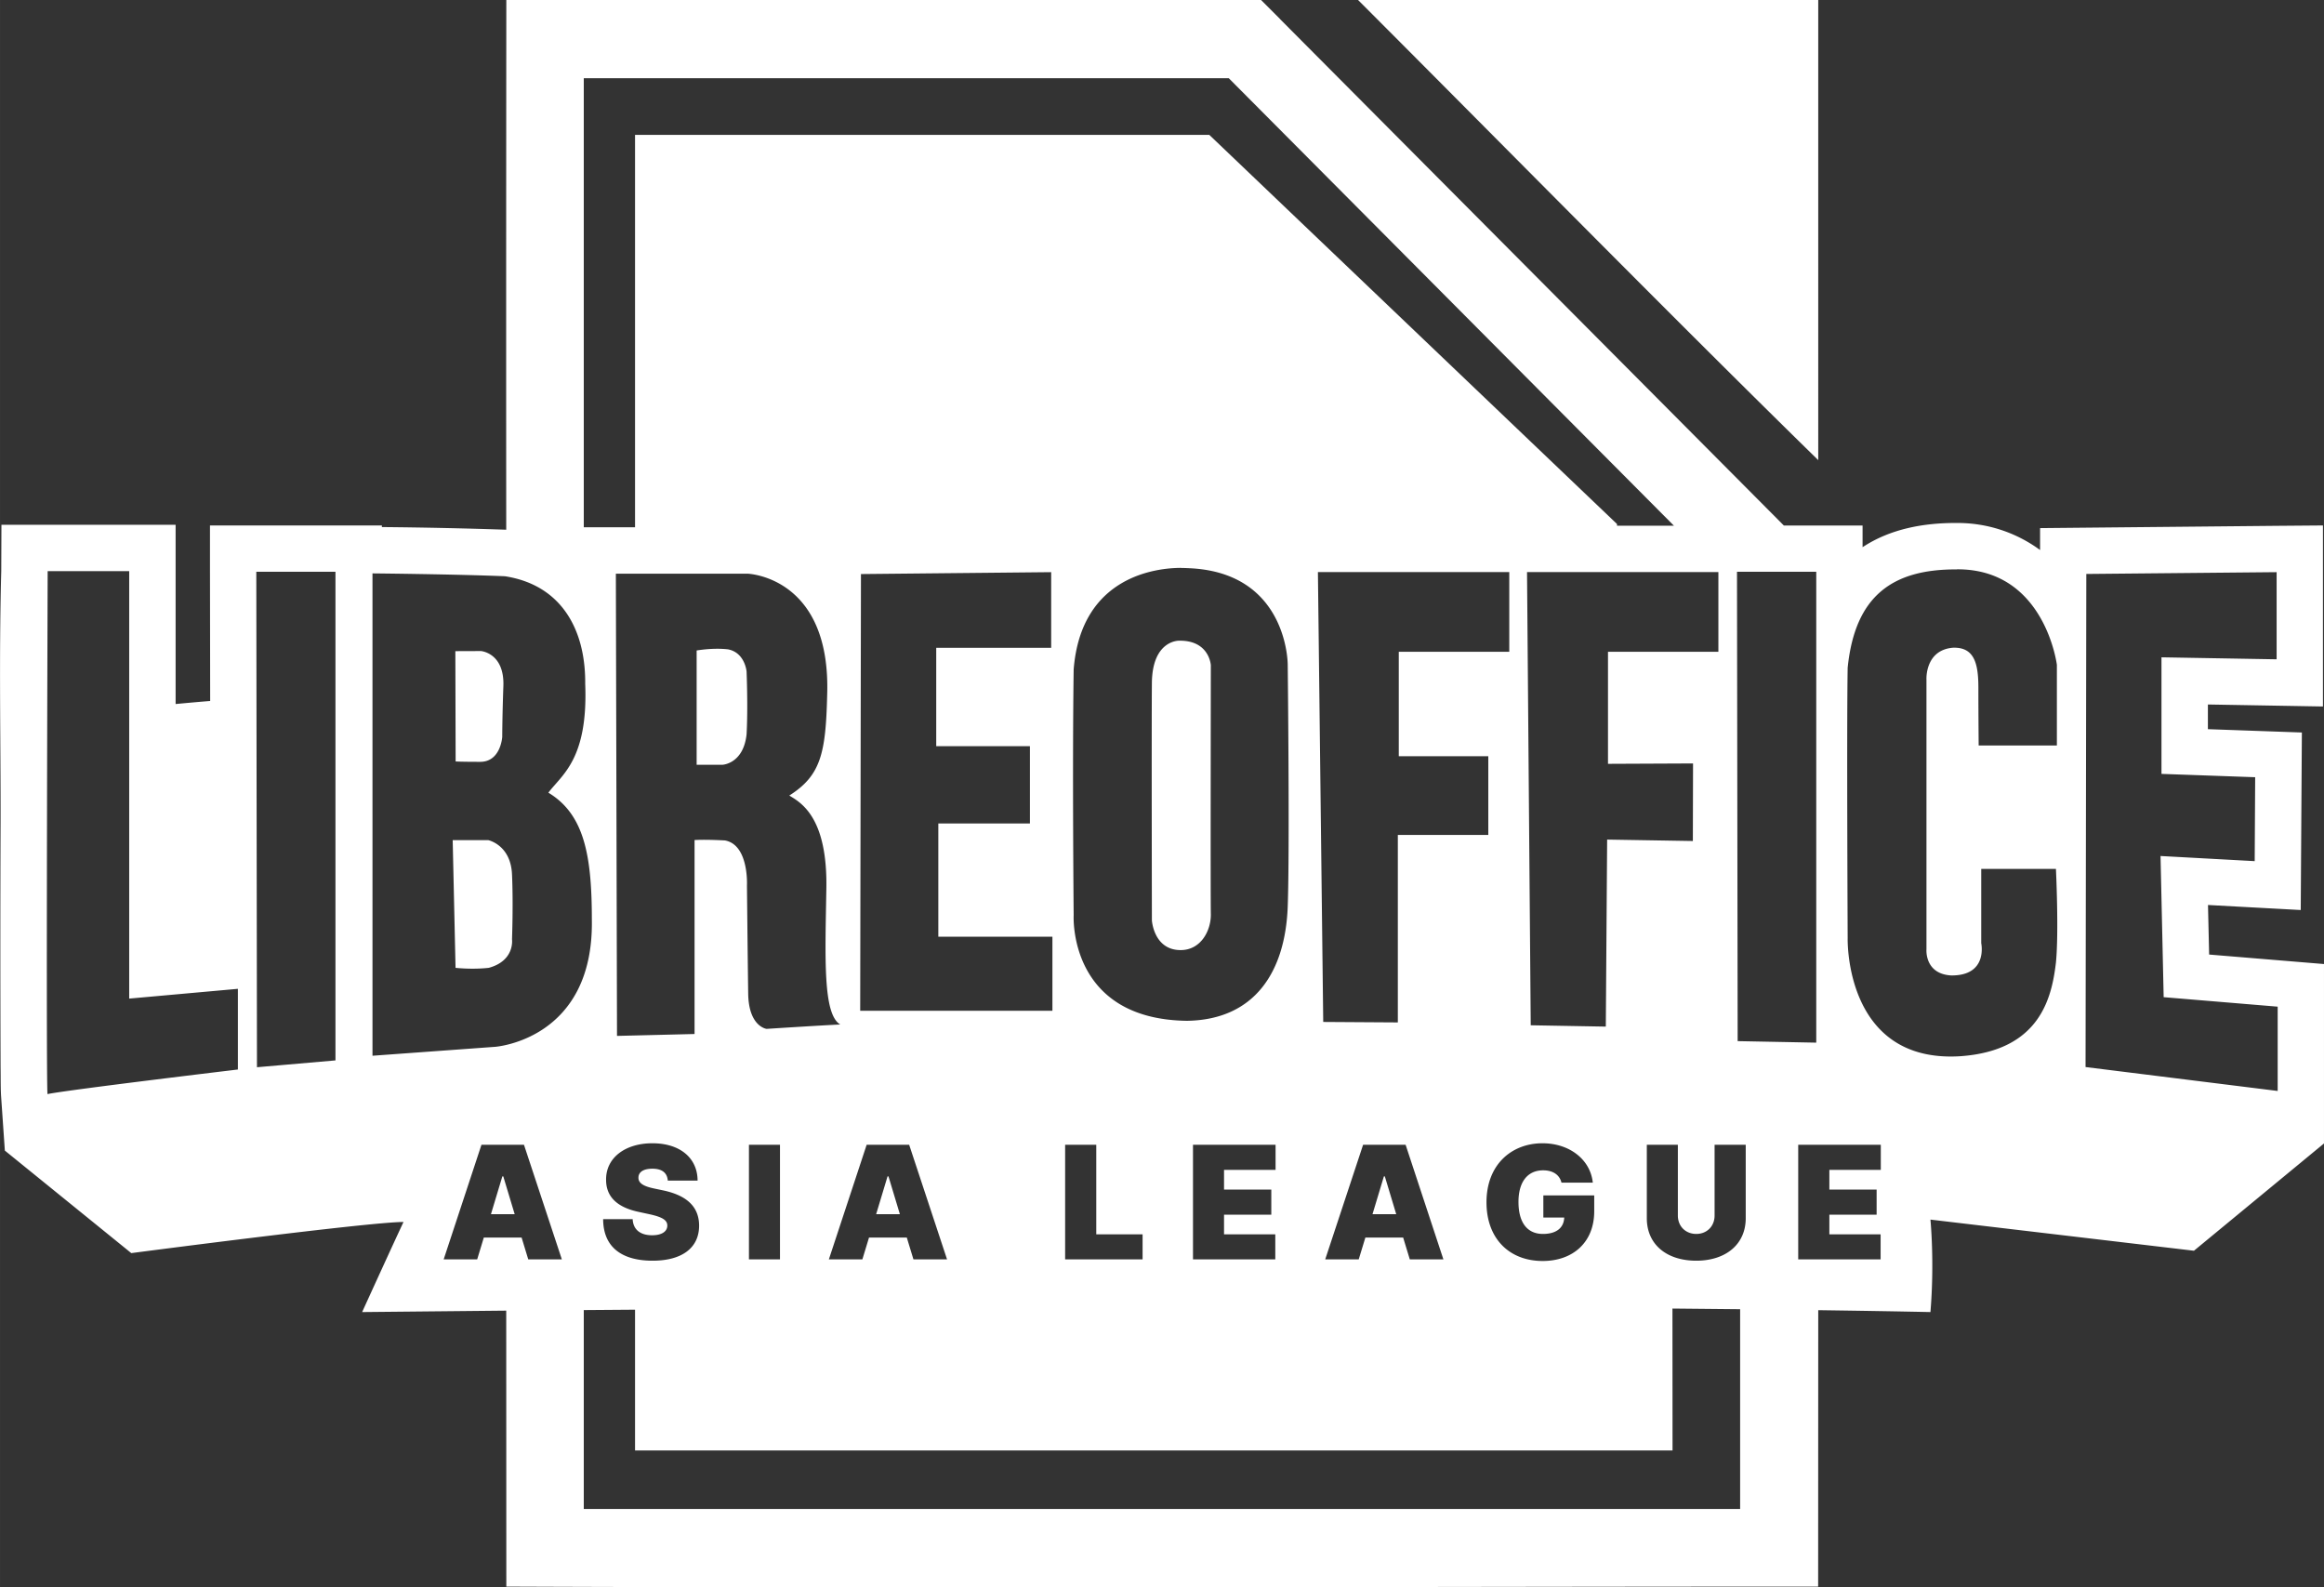 <svg xmlns="http://www.w3.org/2000/svg" viewBox="0 0 24.483 16.722" height="63.202" width="92.536"><rect x="0" y="0" width="24.483" height="16.722" fill="#333333" stroke="none"/><defs><linearGradient id="e"><stop offset="0" stop-color="#303394"/><stop offset="1" stop-color="#303394"/></linearGradient><linearGradient id="f"><stop offset="0" stop-color="#303392"/><stop offset="1" stop-color="#3941bd"/></linearGradient><linearGradient id="d"><stop offset="0" stop-color="#fff"/><stop offset=".243" stop-color="#fafcfb"/><stop offset=".472" stop-color="#b4d7d3"/><stop offset="1" stop-color="#bbdbd6"/></linearGradient><linearGradient id="c"><stop offset="0" stop-color="#00519d"/><stop offset="1" stop-color="#00519d" stop-opacity="0"/></linearGradient><linearGradient id="b"><stop offset="0" stop-color="#518cef"/><stop offset="1" stop-color="#518cef" stop-opacity="0"/></linearGradient><linearGradient id="a"><stop offset="0" stop-color="#518cef"/><stop offset="1" stop-color="#518cef" stop-opacity="0"/></linearGradient></defs><g fill="#fff"><path d="M14.307 0c1.658 1.66 3.396 3.427 4.848 4.847V0h-4.848zM5.334 0a3625.23 3625.23 0 00-.001 5.58 52.029 52.029 0 00-1.31-.028v-.017H2.212v.489l.002 1.36c-.127.01-.245.021-.364.032V5.528H.015l-.002.486c-.025.94-.005 1.802-.007 2.666a325.542 325.542 0 000 2.542c.002.169 0 .242.006.335l.039.563 1.332 1.08s2.502-.328 2.868-.328c-.097.205-.436.949-.436.949l1.518-.015.001 2.907c4.914.02 9.547 0 13.82 0l.001-2.912c.411.006.807.012 1.182.02.044-.528 0-.974 0-.974l2.776.328 1.37-1.13v-1.89l-1.21-.1-.012-.522.977.053.012-1.87-.99-.035v-.26l1.212.021V5.535l-.493.004-2.487.024v.231a1.465 1.465 0 00-.876-.285c-.353-.002-.703.063-.994.255v-.228h-.829L13.483.199l.004.003L13.285 0H5.334zm.816.824h6.795l4.69 4.714h-.6V5.52L12.74 1.421H6.69v4.133h-.54zm6.293 5.159c.046 0 .073.002.073.002 1.052.038 1.05 1.014 1.05 1.014s.022 1.954 0 2.552c-.026.69-.35 1.191-1.061 1.202-1.256-.016-1.194-1.112-1.194-1.112s-.015-1.567 0-2.589c.078-.99.882-1.07 1.132-1.07zm8.174.014c.926-.004 1.052 1.006 1.052 1.006v.85h-.824s-.003-.35-.003-.61-.046-.427-.267-.42c-.298.024-.28.336-.28.336V10s-.022.258.259.275c.393.005.318-.34.318-.34v-.782h.787s.032.663 0 .987c-.043.361-.162.927-1.008.986-1.224.076-1.186-1.244-1.186-1.244s-.011-2.26 0-2.848c.077-.762.477-1.04 1.152-1.036zM.5 6.016h.861v4.503l1.145-.103v.85S.7 11.482.5 11.525c-.016-.237.002-5.508.002-5.508zm2.2.007h.834v5.147l-.827.072zm15.599 0h.835v4.96l-.828-.016zm-4.415.003H15.9v.84h-1.164v1.1h.943v.829h-.953v1.975l-.786-.005zm2.203 0h2.016v.84H16.94v1.18l.896-.004-.002.817-.903-.015-.014 1.97-.791-.014zm-5.013.001v.797H9.863V7.86h.987v.814h-.965v1.193h1.202v.78H9.062l.008-4.6zm12.91 0v.918l-1.213-.021v1.228l.987.035-.005.884-.992-.054.033 1.487 1.201.1v.888l-2.024-.252.008-5.194zM3.924 6.04s.86.008 1.395.03c.593.091.851.56.846 1.132.032.798-.248.96-.388 1.148.377.227.458.658.458 1.337.022 1.267-1.019 1.34-1.019 1.34l-1.292.094zm2.564.003h1.386s.884.027.84 1.283c-.015.609-.067.844-.399 1.054.118.073.41.223.39 1.005-.012.712-.036 1.3.147 1.407-.188.008-.776.046-.776.046s-.189-.022-.194-.372c-.005-.348-.013-1.137-.013-1.137s.023-.43-.232-.476c-.225-.012-.32-.004-.32-.004v2.043l-.817.02zm5.933.706s-.282-.008-.286.446c-.004.453 0 2.5 0 2.5s.019.309.297.313c.221.004.328-.21.324-.381-.004-.172 0-2.62 0-2.62s-.015-.264-.335-.258zm-4.87.085a1.41 1.41 0 00-.212.018v1.204h.271s.221-.008.255-.32c.016-.286 0-.663 0-.663s-.017-.199-.196-.233a1.02 1.02 0 00-.117-.006zm-2.754.025L4.8 8.021s.05.004.259.004c.217 0 .232-.263.232-.263s0-.198.012-.538c.011-.347-.236-.366-.236-.366zM4.769 8.85l.03 1.345s.17.02.35 0c.277-.075.245-.301.245-.301s.014-.372 0-.682c-.013-.313-.25-.362-.25-.362zm2.104 3.193c.292 0 .475.156.476.393h-.314c-.006-.078-.056-.125-.162-.125-.102 0-.146.04-.147.092-.002.058.049.092.163.116l.1.021c.265.057.375.186.376.37 0 .238-.184.37-.49.37-.315 0-.52-.135-.521-.438h.311c.005.11.08.17.205.17.105 0 .16-.042.16-.102 0-.055-.047-.088-.181-.118l-.12-.026c-.214-.045-.345-.15-.344-.34-.002-.229.2-.383.488-.383zm9.377 0c.285 0 .505.172.53.415h-.33c-.02-.083-.09-.13-.193-.13-.165 0-.26.123-.26.332 0 .213.088.338.258.338.146 0 .22-.068.224-.173h-.22v-.233h.536v.167c0 .33-.227.524-.543.524-.352 0-.592-.236-.592-.618 0-.398.265-.622.59-.622zm-11.178.016h.448l.399 1.207h-.354l-.07-.23h-.398l-.07.23h-.353zm2.818 0h.327v1.207H7.89zm1.24 0h.448l.399 1.207h-.354l-.07-.23h-.398l-.07.23h-.353zm2.091 0h.328v.943h.488v.264h-.816zm1.347 0h.87v.264h-.543v.208h.498v.264h-.498v.207h.54v.264h-.867zm1.792 0h.448l.398 1.207h-.354l-.07-.23h-.398l-.07.23h-.353zm2.989 0h.327v.745c0 .113.081.194.194.194.112 0 .193-.081.193-.194v-.745h.328v.774c0 .275-.211.447-.521.447-.313 0-.521-.172-.521-.447zm1.595 0h.87v.264h-.542v.208h.498v.264h-.498v.207h.54v.264h-.868zm-13.652.333l-.12.398h.25l-.12-.398zm4.058 0l-.12.398h.25l-.12-.398zm5.229 0l-.12.398h.25l-.12-.398zm3.04 1.392l.713.007v2.104H6.15V13.8l.54-.004v1.483h10.93z" style="line-height:normal;-inkscape-font-specification:'Andale Mono';text-indent:0;text-align:start;text-decoration-line:none;text-transform:none;marker:none" color="#000" font-weight="400" font-family="Andale Mono" overflow="visible" fill-rule="evenodd"/></g></svg>